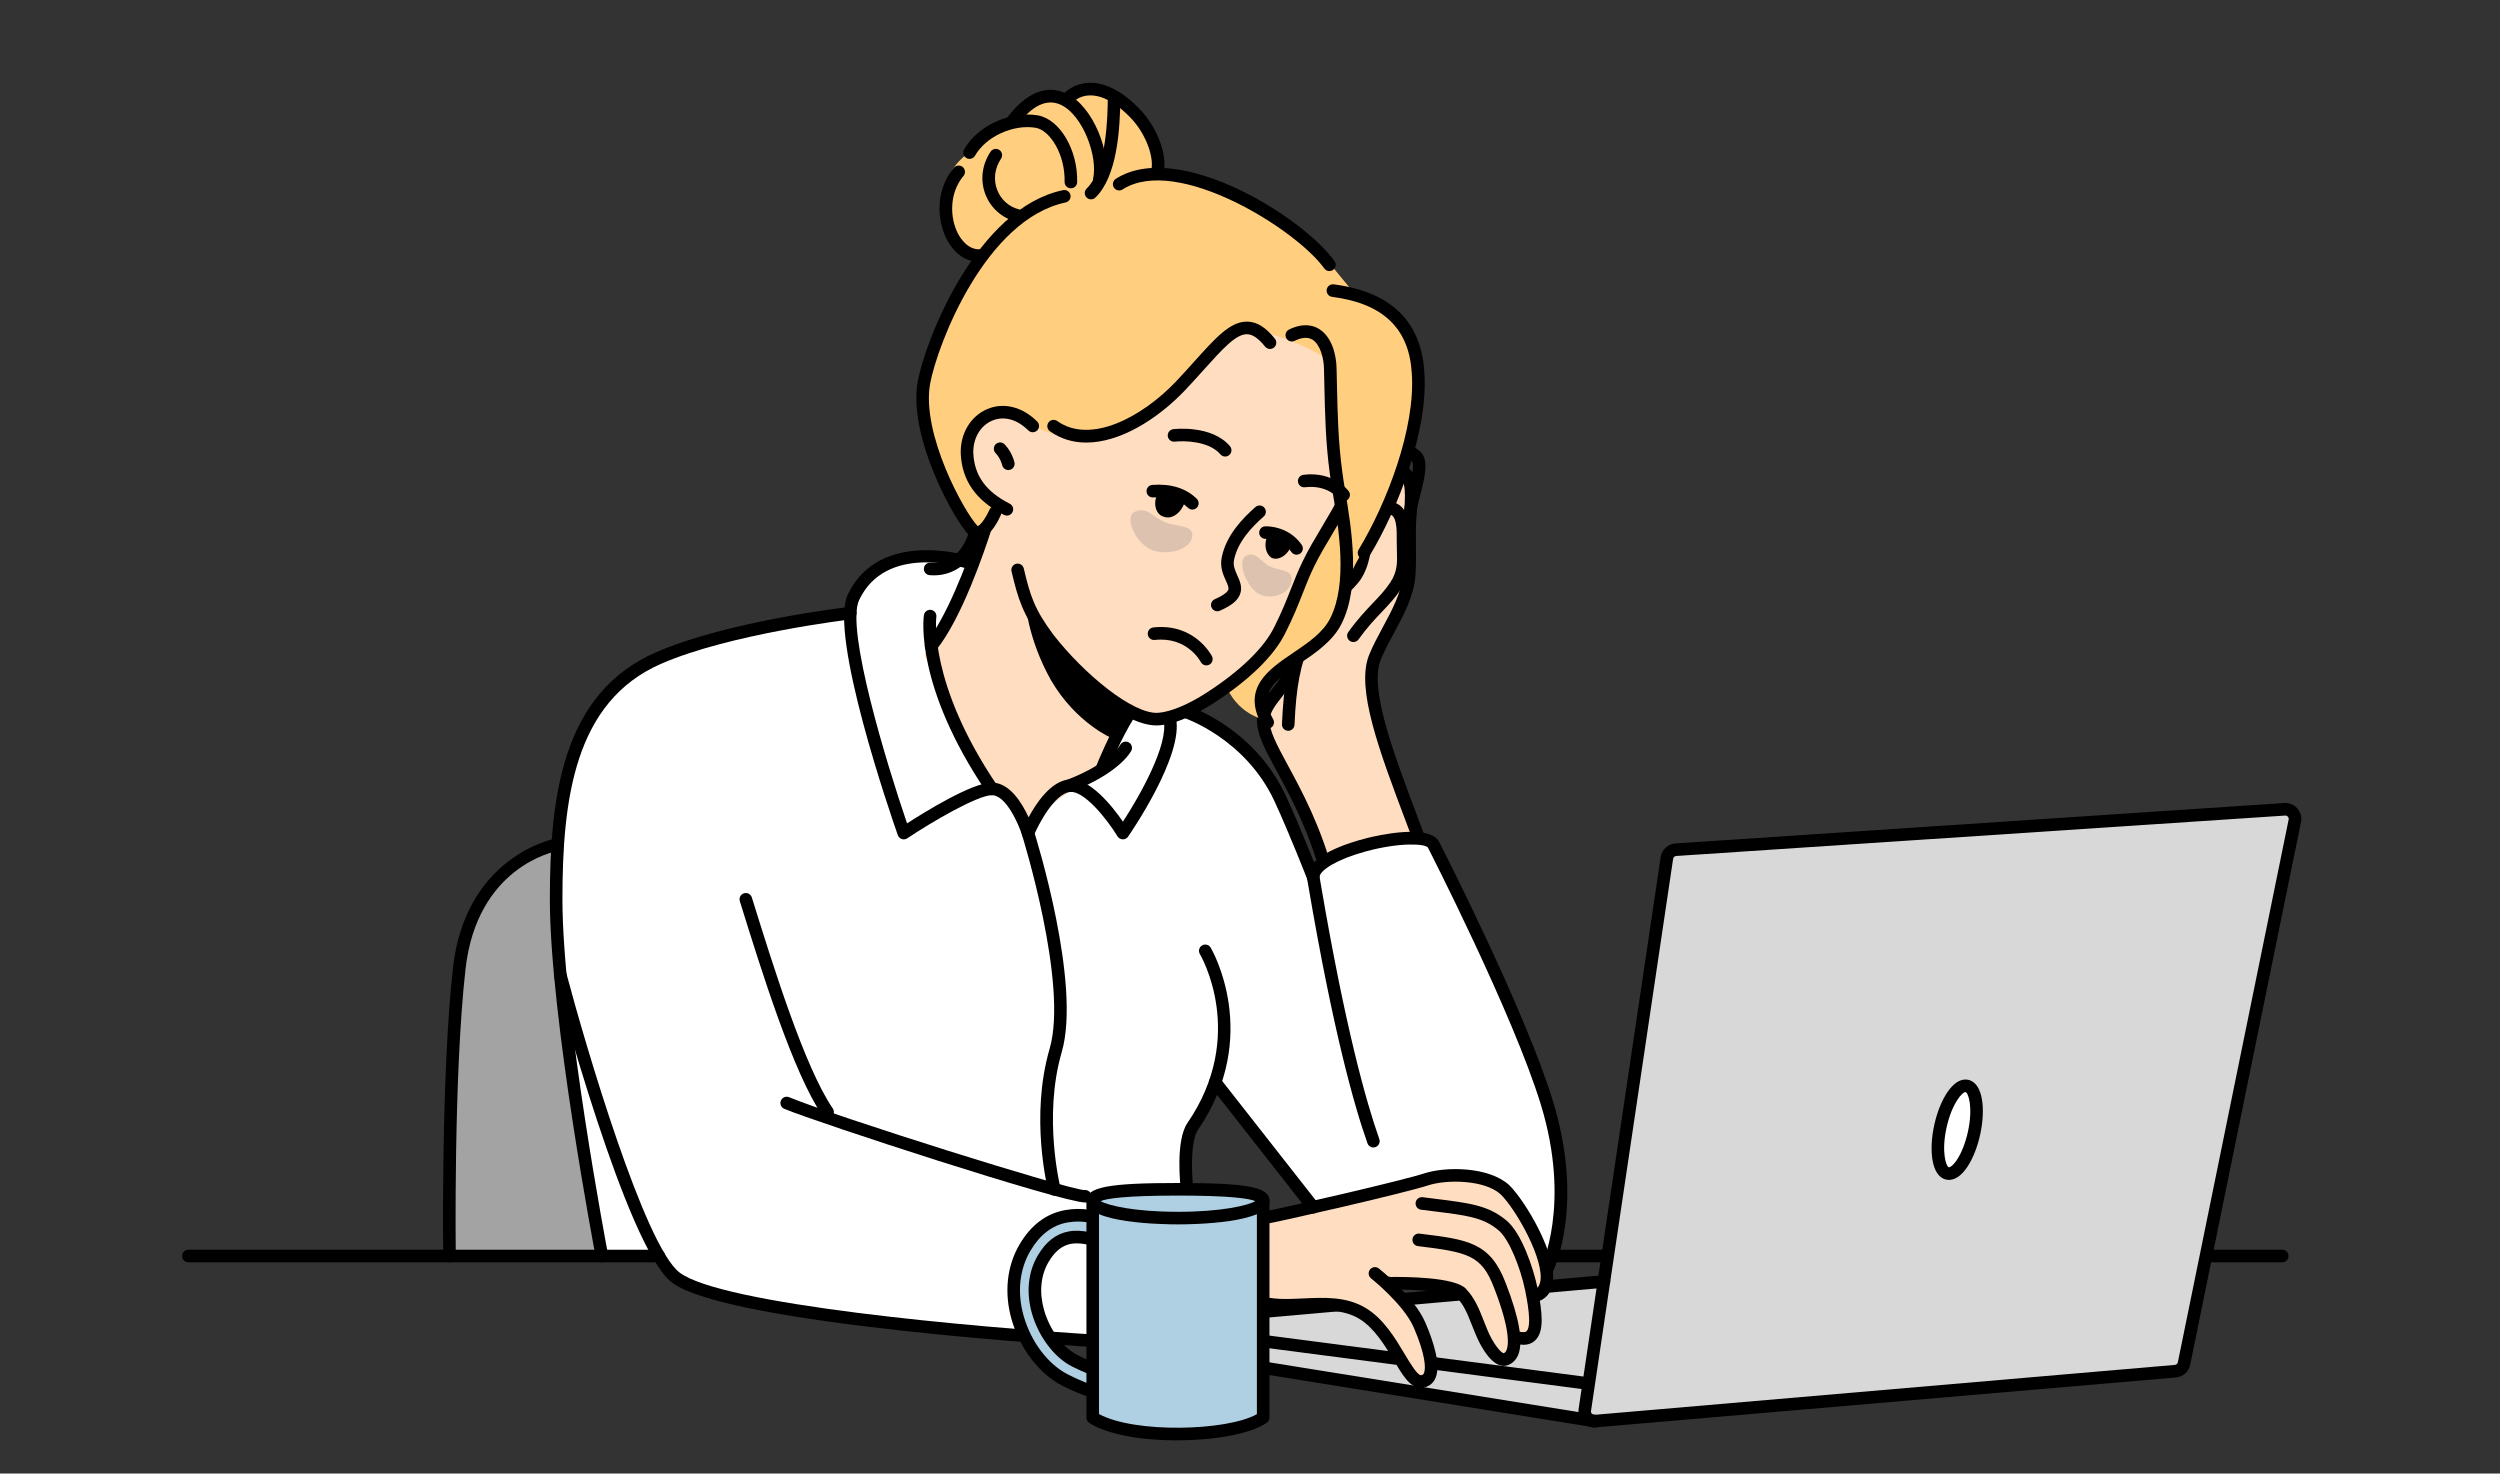 <svg width="151" height="89" viewBox="0 0 151 89" fill="none" xmlns="http://www.w3.org/2000/svg">
<rect x="0" y="0" width="151" height="89" fill="#333333" stroke="none"/>
<g clip-path="url(#clip0_859_2012)">
<path d="M33.59 51.027C33.59 51.027 28.482 51.947 27.741 58.47C27 64.993 27.149 75.864 27.149 75.864L37.583 75.821L33.59 51.027H33.59Z" fill="#A3A3A3"/>
<path d="M27.149 76.246C26.941 76.246 26.772 76.079 26.769 75.871C26.768 75.762 26.629 64.9 27.364 58.428C28.128 51.702 33.469 50.665 33.523 50.655C33.728 50.617 33.927 50.755 33.964 50.961C34.001 51.168 33.864 51.365 33.658 51.403C33.456 51.44 28.817 52.37 28.119 58.515C27.389 64.94 27.527 75.753 27.528 75.861C27.531 76.071 27.363 76.244 27.154 76.246H27.149V76.246Z" fill="black"/>
<path d="M137.848 76.245H42.473C42.264 76.245 42.094 76.075 42.094 75.865C42.094 75.654 42.264 75.484 42.473 75.484H137.847C138.057 75.484 138.227 75.654 138.227 75.865C138.227 76.075 138.057 76.245 137.847 76.245H137.848Z" fill="black"/>
<path d="M82.968 31.016C82.901 30.405 83.225 28.202 84.301 28.347C85.324 28.469 85.297 29.626 85.185 30.991C85.073 32.356 85.206 33.432 85.111 34.755C84.972 36.499 83.687 38.118 83.044 39.706C82.08 42.087 84.681 47.647 86.558 52.985H80.207C78.793 47.648 76.231 45.164 76.298 43.44C76.396 42.264 77.723 41.635 78.359 39.752L82.969 31.016H82.968Z" fill="#FFDDC0"/>
<path d="M77.81 44.139C77.804 44.139 77.799 44.139 77.793 44.139C77.584 44.13 77.421 43.953 77.43 43.743C77.534 41.32 77.797 39.975 78.513 38.208C78.966 37.088 79.881 36.236 80.617 35.551C81.041 35.156 81.406 34.816 81.588 34.522C81.909 34 81.995 33.454 82.085 32.874C82.137 32.547 82.189 32.209 82.286 31.857C82.451 31.255 82.755 30.133 83.979 30.298C85.184 30.459 85.139 31.94 85.12 32.572C85.118 32.788 85.124 32.996 85.131 33.195C85.156 33.991 85.179 34.742 84.603 35.604C84.27 36.11 83.885 36.515 83.478 36.944C83.052 37.391 82.57 37.898 82.055 38.62C81.933 38.791 81.696 38.831 81.525 38.709C81.355 38.587 81.314 38.35 81.436 38.18C81.983 37.413 82.485 36.885 82.927 36.42C83.328 35.999 83.673 35.636 83.97 35.185C84.413 34.523 84.396 33.976 84.372 33.22C84.365 33.011 84.359 32.795 84.361 32.558C84.399 31.293 84.138 31.087 83.877 31.052C83.53 31.005 83.301 31.029 83.018 32.058C82.933 32.369 82.883 32.686 82.835 32.993C82.737 33.62 82.636 34.269 82.234 34.921C81.999 35.302 81.598 35.675 81.135 36.107C80.418 36.775 79.607 37.53 79.217 38.493C78.538 40.169 78.288 41.453 78.189 43.776C78.179 43.981 78.011 44.14 77.809 44.141L77.81 44.139Z" fill="black"/>
<path d="M80.208 53.364C80.04 53.364 79.886 53.252 79.84 53.081C79.077 50.198 77.954 48.125 77.134 46.612C76.409 45.274 75.885 44.307 75.92 43.425C75.979 42.709 76.389 42.186 76.823 41.633C77.235 41.109 77.701 40.514 78 39.63C78.067 39.431 78.283 39.324 78.482 39.391C78.68 39.459 78.787 39.674 78.72 39.873C78.379 40.881 77.848 41.558 77.42 42.103C77.027 42.604 76.717 42.999 76.677 43.471C76.652 44.128 77.134 45.019 77.802 46.25C78.639 47.797 79.787 49.915 80.574 52.887C80.628 53.09 80.507 53.298 80.304 53.352C80.272 53.36 80.239 53.365 80.207 53.365L80.208 53.364Z" fill="black"/>
<path d="M86.56 53.362C86.403 53.362 86.256 53.264 86.202 53.108C85.804 51.976 85.369 50.825 84.95 49.712C83.302 45.345 81.879 41.572 82.694 39.56C82.92 39 83.225 38.435 83.52 37.887C84.075 36.858 84.649 35.793 84.734 34.722C84.778 34.103 84.772 33.546 84.765 32.956C84.757 32.33 84.749 31.682 84.808 30.957C84.943 29.31 84.814 28.787 84.258 28.721C84.176 28.71 84.07 28.715 83.937 28.844C83.481 29.29 83.301 30.556 83.347 30.972C83.37 31.18 83.22 31.369 83.011 31.391C82.802 31.413 82.614 31.264 82.592 31.056C82.536 30.553 82.697 28.994 83.406 28.3C83.677 28.035 84.006 27.921 84.353 27.967C85.8 28.141 85.664 29.805 85.565 31.019C85.508 31.709 85.516 32.339 85.523 32.947C85.53 33.527 85.537 34.126 85.491 34.779C85.393 36.012 84.78 37.149 84.188 38.248C83.889 38.801 83.608 39.324 83.397 39.845C82.694 41.582 84.134 45.401 85.659 49.444C86.081 50.561 86.516 51.716 86.917 52.855C86.987 53.053 86.883 53.271 86.685 53.34C86.644 53.355 86.601 53.362 86.559 53.362H86.56Z" fill="black"/>
<path d="M85.169 31.412C85.159 31.412 85.148 31.412 85.138 31.411C84.929 31.393 84.773 31.21 84.791 31C84.826 30.577 84.95 30.088 85.071 29.615C85.235 28.97 85.483 27.996 85.232 27.805C85.109 27.7 84.998 27.676 84.86 27.716C84.529 27.809 84.154 28.235 84.007 28.684C83.941 28.883 83.727 28.992 83.527 28.927C83.328 28.861 83.219 28.647 83.285 28.447C83.514 27.748 84.076 27.146 84.653 26.983C85.034 26.876 85.409 26.958 85.709 27.213C86.342 27.698 86.069 28.768 85.806 29.802C85.694 30.245 85.577 30.703 85.547 31.063C85.53 31.262 85.364 31.412 85.169 31.412L85.169 31.412Z" fill="black"/>
<path d="M80.95 36.072C80.898 36.072 80.847 36.062 80.797 36.04C80.605 35.956 80.518 35.731 80.603 35.539C81.361 33.821 81.457 31.802 81.535 30.179C81.575 29.044 81.999 28.084 82.669 27.616C83.123 27.3 83.657 27.229 84.213 27.412C84.412 27.477 84.52 27.692 84.455 27.892C84.389 28.091 84.175 28.2 83.975 28.134C83.646 28.026 83.361 28.061 83.104 28.24C82.642 28.562 82.325 29.335 82.294 30.21C82.213 31.901 82.113 33.999 81.298 35.845C81.236 35.987 81.096 36.072 80.95 36.072L80.95 36.072Z" fill="black"/>
<path d="M82.951 68.929C80.947 63.264 79.382 53.257 79.316 52.984C79.316 51.361 85.984 49.9 86.586 51.027C86.586 51.027 91.74 61.073 93.435 66.624C95.354 72.91 93.406 76.746 93.406 76.746L82.951 68.929Z" fill="white"/>
<path d="M79.318 52.984C79.318 52.984 78.243 50.22 77.326 48.24C75.472 44.237 71.626 42.996 71.626 42.996L58.405 33.947C54.673 32.919 52.328 33.955 51.355 37.032C51.355 37.032 44.022 37.886 39.763 39.751C34.726 41.956 33.59 47.202 33.59 54.318C33.59 61.434 36.355 75.863 36.355 75.863L71.626 74.625L71.687 69.142L73.401 65.371L79.962 73.886L88.842 71.834L79.318 52.983V52.984Z" fill="white"/>
<path d="M49.986 67.166C52.85 68.353 64.949 72.405 65.541 72.256L66.381 81.002C66.381 81.002 44.044 79.673 40.8 77.148C38.134 75.073 34.426 59.746 34.426 59.746L49.986 67.166Z" fill="white"/>
<path d="M96.878 77.398L76.298 79.224L76.109 82.578L96.349 85.835L96.878 77.398Z" fill="#D8D8D8"/>
<path d="M138.612 49.557L131.92 82.329C131.879 82.596 131.66 82.8 131.391 82.822L96.347 85.837C95.972 85.868 95.666 85.541 95.721 85.168L100.68 51.822C100.72 51.55 100.944 51.343 101.219 51.325L137.995 48.884C138.369 48.859 138.669 49.187 138.611 49.557L138.612 49.557Z" fill="#D8D8D8"/>
<path d="M117.206 68.007C116.881 69.466 117.07 70.75 117.629 70.875C118.188 70.999 118.905 69.918 119.23 68.459C119.555 67 119.366 65.716 118.806 65.592C118.247 65.467 117.531 66.549 117.206 68.007Z" fill="white"/>
<path fill-rule="evenodd" clip-rule="evenodd" d="M61.31 7.375C61.31 7.375 62.104 6.127 62.913 5.788C63.72 5.447 64.429 5.987 64.429 5.987C64.429 5.987 66.215 4.626 67.632 5.705C69.913 7.422 70.025 10.585 70.025 10.585C70.025 10.585 70.536 9.507 74.375 11.736C75.212 12.247 76.585 13.255 77.776 14.035C78.966 14.816 79.901 15.412 79.901 15.412L81.841 17.768C81.841 17.768 84.392 18.407 85.213 20.18C85.921 21.684 85.523 24.237 85.309 26.052C85.11 28.052 84.031 30.916 82.939 32.391C81.776 33.907 81.279 35.41 81.279 35.41C81.279 35.41 81.52 36.133 80.726 37.622C79.931 39.111 77.436 39.932 76.6 41.35C75.763 42.768 76.259 43.435 76.259 43.435C76.259 43.435 74.374 43.023 73.851 40.782C72.635 35.774 58.719 32.407 58.719 32.407C58.719 32.407 56.028 27.753 55.618 24.817C55.223 21.825 59.038 15.728 59.038 15.728L57.112 13.557C57.112 13.557 56.532 11.061 58.035 9.629C60.729 7.049 61.311 7.376 61.311 7.376L61.31 7.375Z" fill="#FFCE7E"/>
<path fill-rule="evenodd" clip-rule="evenodd" d="M57.623 36.773L60.219 30.491C60.219 30.491 59.242 29.583 58.732 28.491C58.421 27.809 58.407 26.902 58.577 26.462C59.67 23.541 62.546 25.769 62.546 25.769C62.546 25.769 63.807 26.508 65.324 26.465C66.84 26.424 67.804 25.942 68.853 25.361C69.987 24.681 72.639 22.03 72.639 22.03C72.639 22.03 74.001 19.96 75.588 19.875C75.957 19.848 80.435 21.211 80.519 22.317C80.575 23.778 80.362 25.352 80.588 26.615C80.814 28.119 81.238 30.515 81.238 30.515C81.238 30.515 81.195 30.445 80.657 31.395C79.933 32.6 79.21 33.805 79.04 34.244C78.472 35.79 77.578 37.916 76.67 39.136C74.968 41.602 71.991 43.147 70.106 43.458C69.171 43.585 68.179 42.975 68.179 42.975L66.58 46.367L62.091 49.638L59.767 47.431L55.836 39.579L57.623 36.772V36.773Z" fill="#FFDDC0"/>
<path d="M56.239 39.415C56.154 39.415 56.069 39.387 55.999 39.329C55.837 39.196 55.812 38.956 55.945 38.794C57.108 37.37 58.355 34.259 59.135 31.823C59.199 31.623 59.412 31.513 59.613 31.577C59.812 31.641 59.923 31.855 59.858 32.054C59.47 33.269 58.081 37.38 56.533 39.275C56.457 39.367 56.348 39.415 56.239 39.415Z" fill="black"/>
<path d="M66.583 46.747C66.537 46.747 66.49 46.739 66.444 46.721C66.248 46.643 66.153 46.423 66.23 46.228C66.26 46.151 66.987 44.316 67.889 42.898C68.002 42.722 68.236 42.669 68.413 42.782C68.591 42.895 68.642 43.13 68.53 43.307C67.667 44.663 66.943 46.488 66.936 46.506C66.877 46.656 66.734 46.747 66.582 46.747H66.583Z" fill="black"/>
<path d="M60.816 31.142C60.758 31.142 60.7 31.129 60.645 31.101C58.959 30.247 58.104 29.037 58.029 27.403C57.99 26.204 58.61 25.153 59.608 24.718C60.605 24.282 61.741 24.56 62.645 25.458C62.794 25.606 62.795 25.847 62.647 25.996C62.499 26.145 62.259 26.146 62.11 25.998C61.425 25.317 60.624 25.104 59.911 25.414C59.2 25.724 58.76 26.493 58.788 27.373C58.85 28.723 59.549 29.694 60.988 30.423C61.175 30.518 61.25 30.747 61.155 30.934C61.088 31.067 60.955 31.143 60.816 31.143V31.142Z" fill="black"/>
<path d="M60.902 28.391C60.728 28.391 60.571 28.27 60.532 28.093C60.532 28.091 60.433 27.678 60.133 27.367C59.988 27.215 59.993 26.975 60.143 26.829C60.294 26.684 60.535 26.688 60.68 26.839C61.132 27.308 61.268 27.903 61.273 27.928C61.319 28.134 61.19 28.336 60.985 28.381C60.957 28.387 60.93 28.391 60.902 28.391V28.391Z" fill="black"/>
<path fill-rule="evenodd" clip-rule="evenodd" d="M67.995 42.991C67.995 42.991 66.04 41.416 64.481 39.699C63.022 38.067 61.918 36.223 61.918 36.223C61.918 36.223 62.016 38.477 63.474 41.074C64.99 43.685 67.172 44.593 67.172 44.593L67.995 42.991V42.991Z" fill="black"/>
<path d="M69.859 43.817C67.721 43.817 64.554 40.772 63.021 38.797C61.754 37.1 61.49 36.16 61.096 34.51C61.048 34.306 61.174 34.101 61.378 34.052C61.583 34.004 61.787 34.13 61.835 34.334C62.215 35.927 62.449 36.762 63.625 38.337C65.464 40.705 68.454 43.172 69.965 43.053C70.711 42.996 71.773 42.553 72.878 41.838C74.91 40.529 76.362 39.118 76.968 37.867C77.429 36.953 77.708 36.244 77.978 35.557C78.196 35.004 78.402 34.481 78.685 33.896C79.023 33.2 79.402 32.565 79.769 31.951C79.952 31.645 80.135 31.338 80.313 31.024C80.415 30.863 80.527 30.654 80.634 30.451C80.733 30.266 80.963 30.196 81.148 30.295C81.333 30.394 81.403 30.624 81.305 30.809C81.19 31.025 81.071 31.247 80.963 31.416C80.792 31.718 80.606 32.03 80.42 32.341C80.061 32.941 79.691 33.562 79.367 34.228C79.097 34.785 78.897 35.296 78.684 35.836C78.408 36.538 78.122 37.264 77.648 38.203C76.976 39.593 75.467 41.072 73.289 42.476C72.58 42.935 71.212 43.719 70.022 43.81C69.968 43.814 69.915 43.816 69.859 43.816V43.817Z" fill="black"/>
<path d="M73.524 36.921C73.378 36.921 73.239 36.836 73.177 36.693C73.092 36.501 73.18 36.277 73.372 36.192C73.998 35.918 74.153 35.718 74.188 35.623C74.234 35.505 74.162 35.336 74.042 35.069C73.878 34.705 73.674 34.251 73.791 33.671C74.059 32.316 75.081 31.285 75.827 30.626C75.984 30.487 76.224 30.503 76.363 30.66C76.502 30.817 76.487 31.057 76.329 31.196C75.667 31.781 74.76 32.69 74.536 33.821C74.466 34.162 74.597 34.451 74.734 34.757C74.886 35.094 75.059 35.476 74.897 35.897C74.751 36.277 74.374 36.583 73.676 36.889C73.626 36.911 73.574 36.921 73.523 36.921H73.524Z" fill="black"/>
<path d="M74 27.574C73.892 27.574 73.786 27.529 73.711 27.44C73.017 26.625 71.488 26.612 70.956 26.676C70.749 26.701 70.559 26.553 70.534 26.344C70.509 26.136 70.657 25.946 70.866 25.922C70.96 25.91 73.192 25.658 74.289 26.948C74.425 27.108 74.406 27.348 74.247 27.484C74.175 27.545 74.088 27.575 74.001 27.575L74 27.574Z" fill="black"/>
<path d="M81.155 30.272C81.039 30.272 80.925 30.219 80.85 30.12C80.821 30.081 80.176 29.265 78.82 29.431C78.61 29.457 78.423 29.308 78.397 29.1C78.372 28.892 78.52 28.702 78.728 28.677C80.542 28.454 81.423 29.616 81.46 29.666C81.585 29.835 81.549 30.073 81.381 30.198C81.313 30.248 81.233 30.273 81.156 30.273L81.155 30.272Z" fill="black"/>
<path d="M56.398 34.751C56.316 34.751 56.233 34.748 56.15 34.741C55.941 34.724 55.786 34.541 55.802 34.332C55.819 34.123 56.002 33.967 56.211 33.983C57.798 34.109 58.361 32.66 58.496 32.212C58.557 32.011 58.769 31.897 58.97 31.958C59.171 32.018 59.285 32.23 59.224 32.432C58.786 33.882 57.716 34.752 56.398 34.752V34.751Z" fill="black"/>
<path d="M65.612 26.731C64.83 26.731 64.084 26.523 63.418 26.05C63.247 25.929 63.206 25.691 63.328 25.52C63.45 25.349 63.687 25.309 63.858 25.431C65.861 26.854 68.974 25.198 71.017 23.056C71.423 22.627 71.786 22.224 72.137 21.833C73.437 20.388 74.302 19.426 75.308 19.426C75.323 19.426 75.337 19.426 75.352 19.426C75.925 19.441 76.45 19.77 77.004 20.459C77.135 20.622 77.109 20.861 76.946 20.993C76.782 21.124 76.543 21.099 76.412 20.935C76.013 20.44 75.66 20.195 75.332 20.186C74.653 20.168 73.837 21.079 72.702 22.342C72.365 22.717 71.982 23.142 71.568 23.58C69.881 25.346 67.63 26.731 65.612 26.731Z" fill="black"/>
<path d="M59.05 32.544C58.873 32.544 58.701 32.479 58.555 32.353C58.549 32.347 58.542 32.341 58.536 32.335C57.671 31.483 54.835 26.424 55.429 23.048C55.915 20.453 59.019 12.578 64.205 11.485C64.411 11.441 64.612 11.573 64.656 11.778C64.699 11.983 64.567 12.185 64.362 12.229C59.551 13.243 56.639 20.721 56.177 23.184C55.642 26.226 58.254 30.958 59.052 31.776C59.2 31.758 59.552 31.268 59.76 30.793C59.843 30.601 60.067 30.512 60.26 30.597C60.452 30.68 60.54 30.904 60.456 31.096C60.327 31.395 59.854 32.378 59.217 32.524C59.161 32.537 59.105 32.543 59.05 32.543L59.05 32.544Z" fill="black"/>
<path d="M80.296 16.373C80.177 16.373 80.061 16.318 79.987 16.214C78.298 13.851 71.087 9.337 67.804 11.442C67.627 11.556 67.392 11.504 67.279 11.327C67.166 11.151 67.217 10.916 67.394 10.802C71.151 8.393 78.694 13.099 80.604 15.772C80.726 15.942 80.687 16.18 80.516 16.302C80.449 16.35 80.372 16.373 80.295 16.373L80.296 16.373Z" fill="black"/>
<path d="M82.385 33.776C82.319 33.776 82.251 33.758 82.189 33.72C82.01 33.611 81.952 33.377 82.061 33.198C83.771 30.377 85.506 25.84 85.272 22.546C85.114 19.836 83.54 18.327 80.46 17.93C80.252 17.903 80.105 17.712 80.132 17.504C80.159 17.296 80.346 17.148 80.558 17.175C84.009 17.621 85.85 19.411 86.031 22.497C86.276 25.952 84.482 30.671 82.711 33.592C82.64 33.711 82.515 33.776 82.386 33.776H82.385Z" fill="black"/>
<path d="M59.136 15.819C58.364 15.819 57.651 15.332 57.2 14.483C56.596 13.346 56.468 11.501 57.614 10.136C57.749 9.975 57.989 9.954 58.15 10.089C58.31 10.224 58.331 10.464 58.196 10.625C57.317 11.671 57.368 13.178 57.871 14.126C58.033 14.431 58.495 15.133 59.252 15.052C59.459 15.031 59.648 15.181 59.67 15.39C59.692 15.599 59.541 15.786 59.332 15.808C59.267 15.815 59.201 15.818 59.136 15.818L59.136 15.819Z" fill="black"/>
<path d="M61.464 13.398C61.434 13.398 61.403 13.394 61.372 13.387C60.528 13.175 59.836 12.561 59.521 11.745C59.192 10.892 59.305 9.951 59.831 9.161C59.948 8.987 60.184 8.94 60.358 9.056C60.533 9.172 60.579 9.409 60.463 9.583C60.076 10.164 59.991 10.852 60.23 11.471C60.459 12.066 60.943 12.495 61.556 12.649C61.76 12.7 61.883 12.906 61.832 13.11C61.789 13.283 61.634 13.398 61.464 13.398V13.398Z" fill="black"/>
<path d="M65.9 12.041C65.801 12.041 65.702 12.002 65.628 11.926C65.481 11.776 65.484 11.536 65.634 11.389C66.869 10.182 66.901 6.927 66.912 5.857C66.914 5.649 67.084 5.48 67.291 5.48H67.295C67.505 5.482 67.674 5.654 67.671 5.864C67.652 7.857 67.474 10.653 66.166 11.932C66.092 12.004 65.996 12.041 65.9 12.041H65.9Z" fill="black"/>
<path d="M64.682 11.373C64.682 11.373 64.676 11.373 64.673 11.373C64.463 11.368 64.297 11.194 64.302 10.984C64.341 9.314 63.42 7.884 62.571 7.72C61.207 7.488 59.552 8.243 58.89 9.405C58.786 9.587 58.554 9.651 58.371 9.546C58.189 9.443 58.126 9.21 58.23 9.028C59.051 7.587 61.017 6.683 62.706 6.971C64.032 7.226 65.106 9.071 65.061 11.001C65.057 11.208 64.888 11.372 64.682 11.372V11.373Z" fill="black"/>
<path d="M69.926 10.637C69.903 10.637 69.88 10.636 69.858 10.631C69.651 10.594 69.515 10.396 69.552 10.19C69.674 9.514 69.28 8.229 68.41 7.246C67.257 5.989 66.358 5.744 65.808 5.761C65.182 5.78 64.831 6.131 64.709 6.282C64.578 6.445 64.338 6.469 64.175 6.337C64.013 6.204 63.988 5.965 64.12 5.802C64.517 5.314 65.124 5.021 65.786 5.001C66.489 4.978 67.623 5.264 68.975 6.737C69.927 7.811 70.482 9.318 70.3 10.325C70.267 10.508 70.107 10.637 69.927 10.637L69.926 10.637Z" fill="black"/>
<path d="M66.395 11.259C66.367 11.259 66.34 11.256 66.311 11.25C66.107 11.204 65.978 11.001 66.023 10.796C66.326 9.448 65.4 6.946 64.075 6.33C63.24 5.942 62.354 6.356 61.44 7.561C61.313 7.728 61.075 7.761 60.908 7.634C60.741 7.508 60.708 7.269 60.835 7.102C62.279 5.198 63.568 5.257 64.395 5.641C66.057 6.413 67.138 9.294 66.764 10.963C66.725 11.14 66.568 11.261 66.394 11.261L66.395 11.259Z" fill="black"/>
<path d="M76.569 44.012C76.437 44.012 76.308 43.943 76.239 43.82C74.956 41.562 76.627 40.432 78.102 39.435C78.999 38.829 79.927 38.202 80.355 37.325C81.402 35.22 80.866 31.982 80.511 29.839C80.434 29.369 80.366 28.963 80.323 28.619C80.068 26.742 80.031 25.042 79.991 23.242C79.984 22.927 79.978 22.608 79.969 22.284C79.961 21.632 79.74 20.805 79.273 20.516C78.999 20.347 78.636 20.371 78.192 20.587C78.004 20.679 77.776 20.601 77.684 20.412C77.592 20.223 77.67 19.996 77.859 19.903C78.723 19.483 79.322 19.652 79.672 19.869C80.436 20.34 80.719 21.419 80.729 22.27C80.737 22.59 80.744 22.91 80.751 23.225C80.79 25.003 80.827 26.682 81.077 28.52C81.118 28.854 81.184 29.252 81.261 29.715C81.631 31.954 82.192 35.339 81.036 37.661C80.519 38.717 79.46 39.433 78.527 40.064C76.89 41.171 76.007 41.874 76.899 43.443C77.003 43.626 76.939 43.858 76.757 43.961C76.698 43.995 76.633 44.011 76.569 44.011V44.012Z" fill="black"/>
<path d="M72.019 30.778C71.923 30.778 71.827 30.741 71.753 30.669C71.264 30.191 70.56 29.981 69.656 30.044C69.448 30.06 69.266 29.902 69.251 29.693C69.236 29.483 69.394 29.301 69.603 29.287C70.732 29.206 71.634 29.489 72.284 30.126C72.434 30.273 72.437 30.514 72.29 30.664C72.215 30.74 72.118 30.778 72.019 30.778V30.778Z" fill="black"/>
<path d="M78.312 33.504C78.192 33.504 78.074 33.447 78 33.341C77.431 32.522 76.489 32.548 76.45 32.549C76.243 32.557 76.064 32.395 76.055 32.186C76.046 31.977 76.206 31.801 76.415 31.79C76.471 31.787 77.809 31.736 78.624 32.908C78.744 33.08 78.702 33.317 78.529 33.437C78.463 33.483 78.387 33.505 78.312 33.505V33.504Z" fill="black"/>
<path fill-rule="evenodd" clip-rule="evenodd" d="M69.886 29.901C70.142 29.362 70.311 29.887 70.75 30.058C71.189 30.228 71.728 30.001 71.473 30.54C71.217 31.079 70.722 31.376 70.282 31.206C69.829 31.092 69.631 30.44 69.886 29.901Z" fill="black"/>
<path fill-rule="evenodd" clip-rule="evenodd" d="M76.576 32.3C76.832 31.761 76.69 32.329 77.058 32.541C77.427 32.755 78.263 32.542 77.951 33.067C77.696 33.606 77.143 33.889 76.774 33.676C76.42 33.406 76.322 32.839 76.576 32.3Z" fill="black"/>
<path d="M72.865 40.19C72.727 40.19 72.595 40.115 72.527 39.985C72.493 39.919 71.689 38.44 69.745 38.653C69.537 38.676 69.349 38.525 69.326 38.316C69.304 38.107 69.454 37.92 69.663 37.897C72.14 37.627 73.16 39.554 73.203 39.636C73.299 39.823 73.225 40.052 73.038 40.148C72.983 40.176 72.924 40.19 72.865 40.19H72.865Z" fill="black"/>
<path fill-rule="evenodd" clip-rule="evenodd" d="M68.538 30.912C69.251 30.562 69.695 31.271 70.348 31.534C71.084 31.83 72.018 31.696 72.018 32.322C72.018 33.12 70.701 33.564 69.703 33.268C68.65 32.956 67.84 31.255 68.539 30.912H68.538Z" fill="#DDC3AF"/>
<path fill-rule="evenodd" clip-rule="evenodd" d="M75.24 33.58C75.809 33.23 76.163 33.938 76.684 34.202C77.272 34.498 78.017 34.364 78.017 34.99C78.017 35.788 76.966 36.232 76.169 35.936C75.329 35.624 74.682 33.923 75.24 33.58H75.24Z" fill="#DDC3AF"/>
<path d="M36.356 76.245C36.177 76.245 36.018 76.118 35.983 75.936C35.955 75.791 33.211 61.389 33.211 54.319C33.211 48.028 33.986 41.866 39.612 39.403C43.874 37.537 51.01 36.69 51.312 36.655C51.521 36.63 51.709 36.78 51.733 36.989C51.757 37.197 51.608 37.386 51.399 37.41C51.327 37.419 44.074 38.279 39.916 40.1C34.691 42.387 33.971 48.285 33.971 54.319C33.971 61.317 36.702 75.648 36.73 75.793C36.769 75.998 36.634 76.198 36.428 76.237C36.404 76.242 36.38 76.245 36.356 76.245Z" fill="black"/>
<path d="M66.379 81.383C66.372 81.383 66.364 81.383 66.357 81.382C65.44 81.328 43.865 80.016 40.566 77.449C37.83 75.319 33.647 59.633 33.47 58.966C33.416 58.763 33.537 58.555 33.74 58.501C33.942 58.447 34.151 58.568 34.204 58.771C35.39 63.244 38.928 75.21 41.032 76.849C43.525 78.789 58.717 80.166 66.402 80.624C66.612 80.636 66.771 80.816 66.759 81.025C66.747 81.227 66.58 81.383 66.38 81.383H66.379Z" fill="black"/>
<path d="M49.986 67.546C49.865 67.546 49.746 67.488 49.673 67.381C47.914 64.815 45.984 58.609 44.707 54.502L44.685 54.43C44.623 54.23 44.734 54.017 44.935 53.955C45.136 53.893 45.348 54.005 45.411 54.204L45.433 54.276C46.697 58.34 48.605 64.48 50.3 66.951C50.419 67.124 50.375 67.361 50.202 67.479C50.136 67.524 50.061 67.546 49.987 67.546H49.986Z" fill="black"/>
<path d="M65.561 72.632C64.141 72.632 49.429 67.826 47.371 66.974C47.178 66.893 47.085 66.671 47.166 66.477C47.246 66.283 47.468 66.191 47.662 66.271C50.538 67.462 64.451 71.837 65.492 71.879C65.681 71.856 65.862 71.974 65.91 72.163C65.961 72.367 65.837 72.573 65.633 72.624C65.615 72.629 65.591 72.631 65.561 72.631V72.632Z" fill="black"/>
<path d="M54.587 50.698C54.546 50.698 54.505 50.691 54.467 50.678C54.355 50.641 54.267 50.554 54.228 50.443C53.797 49.214 50.053 38.361 51.203 35.921C53.096 31.905 58.468 33.57 58.522 33.587C58.722 33.651 58.832 33.864 58.768 34.064C58.705 34.264 58.49 34.375 58.291 34.311C58.097 34.249 53.499 32.832 51.89 36.246C51.066 37.993 53.567 46.17 54.786 49.732C55.888 49.021 58.722 47.269 59.912 47.269C60.979 47.269 61.728 48.492 62.127 49.366C62.603 48.481 63.474 47.194 64.556 47.078C65.806 46.945 67.199 48.719 67.826 49.629C68.835 48.078 70.596 44.971 70.285 43.516C70.241 43.311 70.372 43.109 70.577 43.065C70.783 43.02 70.984 43.152 71.028 43.357C71.515 45.634 68.273 50.335 68.135 50.534C68.061 50.639 67.945 50.704 67.811 50.697C67.683 50.693 67.566 50.625 67.499 50.516C66.836 49.432 65.473 47.752 64.637 47.834C63.69 47.935 62.712 49.813 62.444 50.462C62.383 50.609 62.238 50.704 62.077 50.697C61.917 50.691 61.779 50.585 61.731 50.433C61.532 49.809 60.772 48.029 59.913 48.029C59.054 48.029 56.305 49.627 54.799 50.634C54.735 50.676 54.662 50.699 54.588 50.699L54.587 50.698Z" fill="black"/>
<path d="M59.911 48.029C59.789 48.029 59.67 47.971 59.597 47.862C55.241 41.422 55.778 37.329 55.803 37.157C55.834 36.95 56.026 36.806 56.234 36.836C56.441 36.867 56.584 37.059 56.555 37.266C56.55 37.305 56.055 41.268 60.226 47.436C60.344 47.61 60.298 47.846 60.124 47.964C60.059 48.008 59.985 48.029 59.912 48.029H59.911Z" fill="black"/>
<path d="M96.3 86.217C96.032 86.217 95.78 86.108 95.596 85.911C95.394 85.695 95.303 85.403 95.347 85.11L100.305 51.764C100.371 51.318 100.745 50.973 101.194 50.943L137.971 48.502C138.263 48.482 138.547 48.596 138.746 48.814C138.945 49.032 139.033 49.323 138.988 49.614C138.987 49.62 138.986 49.626 138.984 49.632L132.293 82.404C132.228 82.828 131.868 83.162 131.422 83.199L96.38 86.214C96.353 86.216 96.326 86.217 96.299 86.217H96.3ZM138.036 49.26C138.031 49.26 138.026 49.26 138.021 49.26L101.244 51.701C101.149 51.707 101.07 51.78 101.056 51.875L96.097 85.221C96.085 85.306 96.125 85.364 96.15 85.391C96.176 85.418 96.231 85.464 96.317 85.455L131.358 82.44C131.454 82.432 131.53 82.362 131.545 82.267L138.237 49.489C138.247 49.407 138.209 49.352 138.185 49.326C138.162 49.3 138.112 49.259 138.035 49.259L138.036 49.26Z" fill="black"/>
<path d="M117.714 71.265C117.65 71.265 117.593 71.258 117.545 71.247C116.638 71.045 116.5 69.424 116.834 67.926C117.167 66.43 117.977 65.019 118.888 65.223C119.795 65.425 119.932 67.046 119.599 68.544C119.432 69.294 119.16 69.979 118.832 70.473C118.4 71.125 117.988 71.266 117.713 71.266L117.714 71.265ZM117.575 68.091C117.244 69.581 117.546 70.468 117.711 70.505C117.744 70.515 117.933 70.453 118.199 70.052C118.473 69.64 118.713 69.029 118.858 68.377C119.189 66.887 118.887 66.001 118.722 65.964C118.556 65.924 117.907 66.602 117.575 68.092L117.575 68.091Z" fill="black"/>
<path d="M95.717 83.916C95.701 83.916 95.684 83.915 95.667 83.913L76.249 81.382C76.041 81.355 75.894 81.164 75.921 80.956C75.948 80.748 76.139 80.602 76.347 80.628L95.765 83.159C95.974 83.186 96.12 83.376 96.093 83.585C96.068 83.776 95.905 83.916 95.717 83.916Z" fill="black"/>
<path d="M96.35 86.216C96.329 86.216 96.309 86.215 96.289 86.212L76.05 82.955C75.843 82.921 75.702 82.726 75.735 82.519C75.769 82.312 75.961 82.17 76.171 82.204L96.41 85.462C96.617 85.495 96.758 85.69 96.725 85.897C96.695 86.084 96.533 86.217 96.35 86.217V86.216Z" fill="black"/>
<path d="M76.298 79.606C76.103 79.606 75.938 79.457 75.919 79.259C75.901 79.05 76.055 78.865 76.264 78.847L96.845 77.021C97.055 77.003 97.238 77.157 97.257 77.366C97.275 77.575 97.121 77.759 96.912 77.778L76.332 79.604C76.32 79.604 76.309 79.605 76.298 79.605V79.606Z" fill="black"/>
<path d="M93.406 77.124C93.349 77.124 93.289 77.111 93.235 77.083C93.048 76.988 92.973 76.759 93.068 76.572C93.086 76.536 94.918 72.779 93.072 66.732C91.406 61.279 86.3 51.299 86.248 51.199C86.11 50.961 84.579 50.86 82.507 51.422C80.726 51.905 79.745 52.562 79.699 52.954C79.712 53.023 79.734 53.154 79.778 53.413C81.249 62.036 82.51 66.54 83.31 68.8C83.38 68.998 83.276 69.215 83.078 69.285C82.881 69.355 82.664 69.251 82.594 69.053C81.784 66.765 80.509 62.216 79.03 53.541C78.984 53.274 78.956 53.11 78.947 53.067C78.941 53.041 78.938 53.008 78.938 52.981C78.938 51.67 81.476 50.892 82.568 50.619C83.191 50.463 86.331 49.739 86.922 50.844C86.976 50.951 92.114 60.99 93.799 66.509C95.741 72.869 93.829 76.752 93.746 76.915C93.679 77.047 93.546 77.123 93.407 77.123L93.406 77.124Z" fill="black"/>
<path d="M71.701 72.214C71.512 72.214 71.347 72.072 71.324 71.879C71.288 71.576 70.993 68.891 71.721 67.829C75.36 62.52 72.503 57.676 72.474 57.628C72.365 57.449 72.422 57.215 72.602 57.106C72.781 56.997 73.015 57.054 73.123 57.234C73.155 57.287 76.26 62.55 72.347 68.259C71.919 68.884 71.955 70.755 72.078 71.789C72.103 71.997 71.954 72.186 71.746 72.211C71.73 72.213 71.715 72.214 71.7 72.214H71.701Z" fill="black"/>
<path d="M92.753 78.257C94.688 77.645 92.022 72.948 90.896 71.856C89.764 70.835 87.326 70.85 86.15 71.231C84.82 71.672 77.649 73.319 76.298 73.573L75.856 78.558C77.785 79.313 80.356 78.164 82.288 79.326C84.22 80.487 84.918 83.576 85.889 83.437C86.861 83.298 86.384 81.521 85.736 80.025C85.088 78.529 83.046 76.915 83.046 76.915L88.262 78.097L90.95 82.093C92.286 81.166 92.884 79.886 92.752 78.257H92.753Z" fill="#FFDDC0"/>
<path d="M85.817 83.823C85.171 83.823 84.734 83.088 84.188 82.173C83.666 81.298 83.016 80.208 82.094 79.653C81.131 79.074 79.978 79.128 78.759 79.185C77.729 79.233 76.664 79.283 75.718 78.913C75.523 78.836 75.426 78.616 75.503 78.42C75.579 78.225 75.8 78.129 75.995 78.205C76.79 78.516 77.729 78.472 78.724 78.425C80.003 78.366 81.326 78.304 82.485 79.001C83.572 79.654 84.275 80.835 84.841 81.783C85.151 82.304 85.619 83.092 85.837 83.061C85.928 83.048 85.964 83.014 85.993 82.962C86.149 82.682 86.085 81.784 85.388 80.176C84.786 78.787 82.831 77.229 82.812 77.213C82.647 77.083 82.619 76.844 82.749 76.68C82.879 76.515 83.118 76.487 83.283 76.617C83.369 76.685 85.407 78.308 86.086 79.874C86.585 81.025 87.089 82.559 86.656 83.333C86.505 83.602 86.26 83.768 85.944 83.814C85.901 83.82 85.859 83.823 85.818 83.823L85.817 83.823Z" fill="black"/>
<path d="M90.827 82.499C90.578 82.499 90.253 82.366 89.879 81.909C89.597 81.564 89.319 81.072 89.114 80.557C89.037 80.374 88.967 80.195 88.899 80.024C88.634 79.354 88.425 78.824 87.985 78.36C87.689 78.048 85.664 77.865 83.96 77.891H83.954C83.747 77.891 83.577 77.725 83.574 77.516C83.571 77.306 83.738 77.134 83.949 77.13C84.855 77.116 87.864 77.128 88.536 77.836C89.078 78.408 89.323 79.027 89.606 79.745C89.672 79.912 89.741 80.087 89.817 80.271C90.184 81.191 90.657 81.705 90.822 81.736C90.877 81.713 90.938 81.671 90.99 81.557C91.106 81.296 91.264 80.405 90.236 77.769C89.488 75.812 88.667 75.635 85.645 75.265C85.436 75.24 85.288 75.05 85.314 74.842C85.339 74.633 85.527 74.485 85.737 74.511C88.666 74.869 90.003 75.033 90.944 77.496C91.776 79.628 92.025 81.099 91.684 81.866C91.559 82.147 91.351 82.35 91.084 82.451C91.011 82.481 90.925 82.501 90.827 82.501V82.499ZM90.81 81.74H90.809C90.809 81.74 90.809 81.74 90.81 81.74Z" fill="black"/>
<path d="M92.01 81.224C91.888 81.224 91.758 81.208 91.619 81.176C91.414 81.129 91.287 80.925 91.334 80.721C91.381 80.516 91.586 80.388 91.789 80.436C91.93 80.468 92.116 80.489 92.204 80.404C92.549 80.069 92.226 78.468 92.12 77.943C91.842 76.582 91.137 74.796 90.483 74.286C89.563 73.53 88.616 73.412 86.541 73.155C86.317 73.127 86.081 73.098 85.832 73.066C85.624 73.039 85.477 72.849 85.503 72.641C85.53 72.433 85.717 72.287 85.928 72.311C86.177 72.343 86.412 72.372 86.635 72.4C88.791 72.668 89.874 72.803 90.958 73.692C91.882 74.414 92.619 76.591 92.864 77.792C93.179 79.356 93.267 80.43 92.733 80.95C92.545 81.133 92.303 81.226 92.01 81.226V81.224Z" fill="black"/>
<path d="M92.752 78.638C92.591 78.638 92.442 78.534 92.39 78.373C92.328 78.172 92.438 77.959 92.638 77.896C92.849 77.829 92.968 77.695 93.024 77.458C93.328 76.17 91.584 73.055 90.631 72.13C89.665 71.258 87.398 71.228 86.266 71.594C84.9 72.047 77.66 73.704 76.368 73.948C76.162 73.987 75.964 73.851 75.925 73.645C75.886 73.438 76.021 73.239 76.228 73.201C77.694 72.924 84.753 71.294 86.03 70.871C87.337 70.449 89.909 70.457 91.15 71.574C92.106 72.502 94.17 75.91 93.763 77.633C93.646 78.131 93.336 78.472 92.867 78.621C92.829 78.632 92.791 78.638 92.752 78.638Z" fill="black"/>
<path d="M79.317 73.296C79.205 73.296 79.093 73.246 79.018 73.151L73.101 65.607C72.971 65.442 73 65.203 73.165 65.074C73.33 64.944 73.568 64.972 73.698 65.138L79.615 72.682C79.745 72.847 79.716 73.086 79.551 73.215C79.482 73.27 79.399 73.296 79.317 73.296Z" fill="black"/>
<path d="M79.319 53.366C79.167 53.366 79.023 53.273 78.964 53.123C78.954 53.096 77.883 50.347 76.982 48.401C75.224 44.605 71.546 43.371 71.509 43.359C71.309 43.294 71.2 43.079 71.265 42.88C71.329 42.681 71.543 42.572 71.742 42.635C71.906 42.688 75.768 43.975 77.671 48.081C78.582 50.049 79.661 52.82 79.672 52.848C79.748 53.043 79.651 53.264 79.456 53.34C79.411 53.357 79.364 53.366 79.319 53.366Z" fill="black"/>
<path d="M63.684 72.215C63.514 72.215 63.36 72.1 63.316 71.929C63.27 71.748 62.198 67.461 63.398 63.341C64.538 59.429 61.757 50.521 61.729 50.432C61.666 50.232 61.777 50.018 61.976 49.955C62.176 49.892 62.39 50.003 62.453 50.203C62.571 50.578 65.331 59.423 64.127 63.553C62.987 67.468 64.04 71.698 64.051 71.74C64.103 71.943 63.981 72.15 63.778 72.202C63.746 72.211 63.714 72.214 63.683 72.214L63.684 72.215Z" fill="black"/>
<path d="M64.595 47.834C64.442 47.834 64.299 47.742 64.241 47.592C64.165 47.396 64.262 47.175 64.457 47.1C67.043 46.096 67.651 45.006 67.657 44.995C67.755 44.812 67.984 44.739 68.168 44.835C68.352 44.931 68.427 45.155 68.333 45.341C68.306 45.395 67.633 46.683 64.732 47.809C64.686 47.827 64.64 47.835 64.594 47.835L64.595 47.834Z" fill="black"/>
<path d="M39.793 76.244H11.38C11.17 76.244 11 76.074 11 75.864C11 75.654 11.17 75.484 11.38 75.484H39.793C40.002 75.484 40.172 75.654 40.172 75.864C40.172 76.074 40.002 76.244 39.793 76.244Z" fill="black"/>
<path d="M67.403 74.479C67.329 74.414 65.936 73.169 64.111 73.519C63.176 73.698 62.41 74.318 61.835 75.362C61.182 76.544 61.039 78.006 61.433 79.477C61.864 81.089 62.867 82.491 64.049 83.134C65.993 84.192 67.346 84.204 67.403 84.204V82.933C67.394 82.933 66.247 82.909 64.571 81.997C63.684 81.515 62.893 80.386 62.555 79.121C62.253 77.995 62.353 76.892 62.836 76.016C63.235 75.294 63.717 74.887 64.31 74.772C65.609 74.519 67.411 75.741 67.425 75.754L67.403 74.479H67.403Z" fill="#AFCFE2"/>
<path d="M68.011 84.837C67.946 84.837 66.374 84.824 64.162 83.695C62.775 82.987 61.602 81.455 61.101 79.698C60.641 78.084 60.811 76.475 61.579 75.167C62.269 73.993 63.196 73.294 64.334 73.09C66.385 72.721 67.956 73.913 68.25 74.156C68.412 74.289 68.436 74.53 68.303 74.692C68.169 74.854 67.931 74.878 67.769 74.745L67.766 74.743C67.614 74.617 66.226 73.523 64.469 73.838C63.558 74.002 62.806 74.579 62.233 75.553C61.571 76.68 61.428 78.078 61.831 79.49C62.276 81.052 63.301 82.404 64.506 83.019C65.955 83.759 67.076 83.982 67.631 84.049V83.497C67.105 83.426 66.066 83.206 64.734 82.526C63.673 81.984 62.729 80.731 62.33 79.333C61.971 78.073 62.094 76.833 62.677 75.841C63.172 74.996 63.785 74.519 64.551 74.379C66.163 74.085 68.26 75.456 68.277 75.47C68.439 75.604 68.461 75.844 68.327 76.005C68.2 76.159 67.979 76.186 67.819 76.076C67.431 75.82 65.785 74.927 64.688 75.127C64.153 75.224 63.709 75.584 63.332 76.225C62.856 77.036 62.759 78.066 63.061 79.124C63.405 80.329 64.198 81.398 65.08 81.848C66.81 82.732 68.006 82.769 68.018 82.77C68.224 82.775 68.391 82.943 68.391 83.15V84.458C68.391 84.668 68.221 84.838 68.011 84.838V84.837Z" fill="black"/>
<path d="M66 72.527V85.627C68.198 87.039 74.555 86.846 76.296 85.627V72.527C76.291 71.955 73.988 71.832 71.148 71.832C69.728 71.832 68.44 71.862 67.512 71.964C66.581 72.065 66.004 72.241 66 72.527Z" fill="#AFCFE2"/>
<path d="M71.148 73.953C70.225 73.953 65.621 73.884 65.621 72.529C65.621 71.704 66.913 71.453 71.148 71.453C75.384 71.453 76.676 71.704 76.676 72.529C76.676 73.885 72.072 73.953 71.148 73.953ZM66.474 72.548C66.915 72.808 68.501 73.193 71.148 73.193C73.796 73.193 75.381 72.808 75.823 72.548C75.473 72.398 74.386 72.213 71.148 72.213C67.911 72.213 66.823 72.398 66.474 72.548Z" fill="black"/>
<path d="M71.08 86.998C69.01 86.998 66.926 86.671 65.796 85.945C65.687 85.874 65.621 85.754 65.621 85.624V72.524C65.621 72.315 65.791 72.144 66.001 72.144C66.21 72.144 66.38 72.315 66.38 72.524V85.408C68.535 86.587 74.128 86.432 75.916 85.415V72.524C75.916 72.315 76.086 72.144 76.296 72.144C76.505 72.144 76.675 72.315 76.675 72.524V85.624C76.675 85.749 76.615 85.865 76.513 85.936C75.546 86.613 73.321 86.998 71.078 86.998H71.08Z" fill="black"/>
</g>
<defs>
<clipPath id="clip0_859_2012">
<rect width="128" height="82" fill="white" transform="translate(11 5)"/>
</clipPath>
</defs>
</svg>
